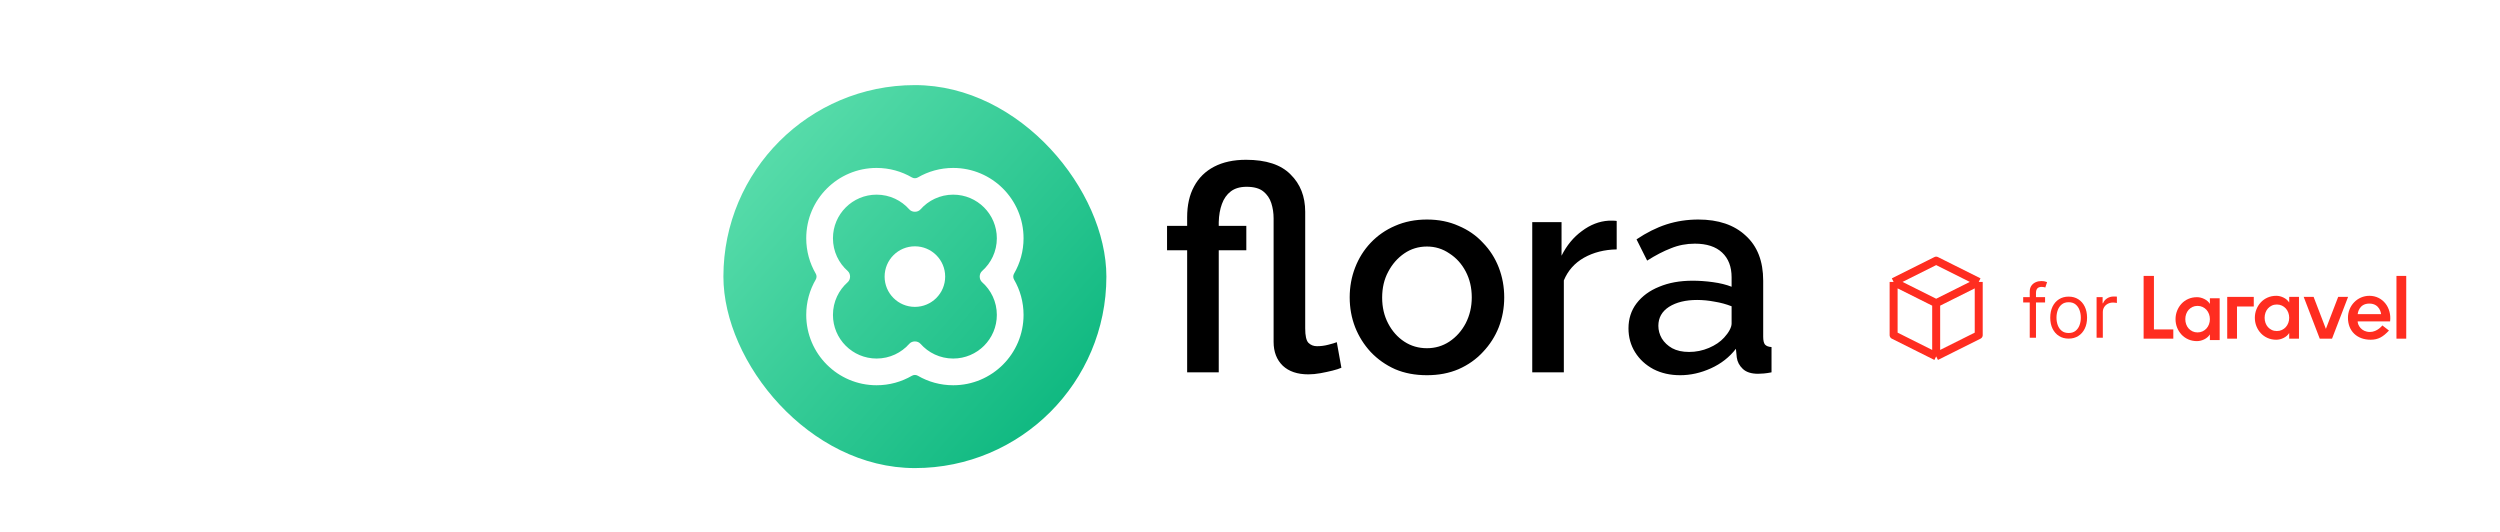 <svg width="470" height="100" viewBox="0 0 470 100" fill="none" xmlns="http://www.w3.org/2000/svg">
<path d="M245.972 70.378C243.92 70.378 242.318 69.838 241.166 68.758C240.014 67.642 239.438 66.148 239.438 64.276V41.056C239.438 40.048 239.294 39.094 239.006 38.194C238.718 37.294 238.214 36.556 237.494 35.98C236.774 35.404 235.73 35.116 234.362 35.116C233.138 35.116 232.148 35.404 231.392 35.98C230.636 36.556 230.078 37.348 229.718 38.356C229.358 39.328 229.16 40.462 229.124 41.758V42.46H234.308V47.05H229.124V70H223.184V47.05H219.404V42.46H223.184V40.84C223.184 38.572 223.616 36.646 224.48 35.062C225.344 33.442 226.604 32.2 228.26 31.336C229.916 30.472 231.914 30.04 234.254 30.04C238.034 30.04 240.824 30.958 242.624 32.794C244.46 34.594 245.378 36.934 245.378 39.814V61.738C245.378 63.106 245.576 64.006 245.972 64.438C246.404 64.87 246.944 65.086 247.592 65.086C248.312 65.086 249.014 64.996 249.698 64.816C250.418 64.636 250.958 64.474 251.318 64.33L252.182 69.136C251.786 69.316 251.228 69.496 250.508 69.676C249.788 69.856 249.032 70.018 248.24 70.162C247.448 70.306 246.692 70.378 245.972 70.378ZM268.268 70.54C266.036 70.54 264.038 70.162 262.274 69.406C260.51 68.614 258.98 67.534 257.684 66.166C256.424 64.798 255.452 63.25 254.768 61.522C254.084 59.758 253.742 57.886 253.742 55.906C253.742 53.926 254.084 52.054 254.768 50.29C255.452 48.526 256.424 46.978 257.684 45.646C258.98 44.278 260.51 43.216 262.274 42.46C264.074 41.668 266.072 41.272 268.268 41.272C270.464 41.272 272.444 41.668 274.208 42.46C276.008 43.216 277.538 44.278 278.798 45.646C280.094 46.978 281.084 48.526 281.768 50.29C282.452 52.054 282.794 53.926 282.794 55.906C282.794 57.886 282.452 59.758 281.768 61.522C281.084 63.25 280.094 64.798 278.798 66.166C277.538 67.534 276.008 68.614 274.208 69.406C272.444 70.162 270.464 70.54 268.268 70.54ZM259.844 55.96C259.844 57.76 260.222 59.38 260.978 60.82C261.734 62.26 262.742 63.394 264.002 64.222C265.262 65.05 266.684 65.464 268.268 65.464C269.816 65.464 271.22 65.05 272.48 64.222C273.776 63.358 274.802 62.206 275.558 60.766C276.314 59.29 276.692 57.67 276.692 55.906C276.692 54.106 276.314 52.486 275.558 51.046C274.802 49.606 273.776 48.472 272.48 47.644C271.22 46.78 269.816 46.348 268.268 46.348C266.684 46.348 265.262 46.78 264.002 47.644C262.742 48.508 261.734 49.66 260.978 51.1C260.222 52.504 259.844 54.124 259.844 55.96ZM303.938 46.888C301.634 46.924 299.582 47.446 297.782 48.454C296.018 49.462 294.758 50.884 294.002 52.72V70H288.062V41.758H293.57V48.076C294.542 46.132 295.82 44.584 297.404 43.432C298.988 42.244 300.662 41.596 302.426 41.488C302.786 41.488 303.074 41.488 303.29 41.488C303.542 41.488 303.758 41.506 303.938 41.542V46.888ZM306.155 61.738C306.155 59.938 306.659 58.372 307.667 57.04C308.711 55.672 310.133 54.628 311.933 53.908C313.733 53.152 315.821 52.774 318.197 52.774C319.457 52.774 320.735 52.864 322.031 53.044C323.363 53.224 324.533 53.512 325.541 53.908V52.126C325.541 50.146 324.947 48.598 323.759 47.482C322.571 46.366 320.861 45.808 318.629 45.808C317.045 45.808 315.551 46.096 314.147 46.672C312.743 47.212 311.249 47.986 309.665 48.994L307.667 44.998C309.539 43.738 311.411 42.802 313.283 42.19C315.191 41.578 317.189 41.272 319.277 41.272C323.057 41.272 326.027 42.28 328.187 44.296C330.383 46.276 331.481 49.102 331.481 52.774V63.304C331.481 63.988 331.589 64.474 331.805 64.762C332.057 65.05 332.471 65.212 333.047 65.248V70C332.507 70.108 332.021 70.18 331.589 70.216C331.157 70.252 330.797 70.27 330.509 70.27C329.249 70.27 328.295 69.964 327.647 69.352C326.999 68.74 326.621 68.02 326.513 67.192L326.351 65.572C325.127 67.156 323.561 68.38 321.653 69.244C319.745 70.108 317.819 70.54 315.875 70.54C314.003 70.54 312.329 70.162 310.853 69.406C309.377 68.614 308.225 67.552 307.397 66.22C306.569 64.888 306.155 63.394 306.155 61.738ZM324.137 63.466C324.569 62.998 324.911 62.53 325.163 62.062C325.415 61.594 325.541 61.18 325.541 60.82V57.58C324.533 57.184 323.471 56.896 322.355 56.716C321.239 56.5 320.141 56.392 319.061 56.392C316.901 56.392 315.137 56.824 313.769 57.688C312.437 58.552 311.771 59.74 311.771 61.252C311.771 62.08 311.987 62.872 312.419 63.628C312.887 64.384 313.535 64.996 314.363 65.464C315.227 65.932 316.289 66.166 317.549 66.166C318.845 66.166 320.087 65.914 321.275 65.41C322.463 64.906 323.417 64.258 324.137 63.466Z" fill="black"/>
<g filter="url(#filter0_ddii_3740_26942)">
<rect x="134" y="14" width="72" height="72" rx="36" fill="url(#paint0_linear_3740_26942)"/>
<path d="M171.052 51.766C170.527 52.361 169.473 52.361 168.948 51.766C168.724 51.514 168.486 51.276 168.234 51.053C167.639 50.527 167.639 49.473 168.234 48.948C168.486 48.724 168.724 48.486 168.948 48.234C169.473 47.639 170.527 47.639 171.052 48.234C171.276 48.486 171.514 48.724 171.766 48.948C172.361 49.473 172.361 50.527 171.766 51.053C171.514 51.276 171.276 51.514 171.052 51.766Z" fill="white"/>
<path fill-rule="evenodd" clip-rule="evenodd" d="M188.641 50.556C188.441 50.213 188.441 49.787 188.641 49.444C189.777 47.492 190.428 45.222 190.428 42.8C190.428 35.495 184.506 29.572 177.2 29.572C174.778 29.572 172.509 30.223 170.556 31.359C170.213 31.559 169.787 31.559 169.444 31.359C167.491 30.223 165.222 29.572 162.8 29.572C155.494 29.572 149.572 35.495 149.572 42.8C149.572 45.222 150.223 47.492 151.359 49.444C151.559 49.787 151.559 50.213 151.359 50.556C150.223 52.509 149.572 54.778 149.572 57.2C149.572 64.506 155.494 70.428 162.8 70.428C165.222 70.428 167.491 69.777 169.444 68.641C169.787 68.441 170.213 68.441 170.556 68.641C172.509 69.777 174.778 70.428 177.2 70.428C184.506 70.428 190.428 64.506 190.428 57.2C190.428 54.778 189.777 52.509 188.641 50.556ZM171.052 62.634C170.527 62.039 169.473 62.039 168.948 62.634C168.204 63.474 167.291 64.161 166.262 64.641C165.21 65.131 164.037 65.405 162.8 65.405C158.269 65.405 154.595 61.731 154.595 57.2C154.595 55.963 154.869 54.79 155.359 53.738C155.839 52.709 156.526 51.796 157.366 51.053C157.961 50.527 157.961 49.473 157.366 48.948C156.526 48.204 155.839 47.291 155.359 46.262C154.869 45.21 154.595 44.037 154.595 42.8C154.595 38.269 158.269 34.595 162.8 34.595C164.037 34.595 165.21 34.869 166.262 35.359C167.291 35.839 168.204 36.526 168.948 37.366C169.473 37.961 170.527 37.961 171.052 37.366C171.796 36.526 172.709 35.839 173.738 35.359C174.79 34.869 175.963 34.595 177.2 34.595C181.731 34.595 185.405 38.269 185.405 42.8C185.405 44.037 185.131 45.21 184.641 46.262C184.161 47.291 183.474 48.204 182.634 48.948C182.039 49.473 182.039 50.527 182.634 51.053C183.474 51.796 184.161 52.709 184.641 53.738C185.131 54.79 185.405 55.963 185.405 57.2C185.405 61.731 181.731 65.405 177.2 65.405C175.963 65.405 174.79 65.131 173.738 64.641C172.709 64.161 171.796 63.474 171.052 62.634Z" fill="white"/>
<circle cx="170" cy="50" r="5.693" fill="white"/>
</g>
<path d="M372 53L364 49L356 53M372 53L364 57M372 53V63L364 67M364 57L356 53M364 57V67M356 53V63L364 67" stroke="#FF2D20" stroke-width="1.5" stroke-linejoin="round"/>
<path d="M384.474 55.864V56.858H380.358V55.864H384.474ZM381.591 63.5V54.81C381.591 54.372 381.694 54.008 381.899 53.716C382.105 53.424 382.371 53.206 382.7 53.06C383.028 52.914 383.374 52.841 383.739 52.841C384.027 52.841 384.262 52.864 384.445 52.91C384.627 52.957 384.763 53 384.852 53.04L384.514 54.054C384.455 54.034 384.372 54.009 384.266 53.979C384.163 53.95 384.027 53.935 383.858 53.935C383.47 53.935 383.19 54.032 383.018 54.228C382.849 54.423 382.764 54.71 382.764 55.088V63.5H381.591ZM388.907 63.659C388.217 63.659 387.612 63.495 387.092 63.167C386.575 62.839 386.171 62.38 385.879 61.79C385.591 61.2 385.446 60.51 385.446 59.722C385.446 58.926 385.591 58.232 385.879 57.639C386.171 57.045 386.575 56.584 387.092 56.256C387.612 55.928 388.217 55.764 388.907 55.764C389.596 55.764 390.199 55.928 390.716 56.256C391.237 56.584 391.641 57.045 391.929 57.639C392.221 58.232 392.367 58.926 392.367 59.722C392.367 60.51 392.221 61.2 391.929 61.79C391.641 62.38 391.237 62.839 390.716 63.167C390.199 63.495 389.596 63.659 388.907 63.659ZM388.907 62.605C389.43 62.605 389.861 62.471 390.199 62.202C390.537 61.934 390.788 61.581 390.95 61.144C391.112 60.706 391.194 60.232 391.194 59.722C391.194 59.211 391.112 58.736 390.95 58.295C390.788 57.854 390.537 57.498 390.199 57.226C389.861 56.954 389.43 56.818 388.907 56.818C388.383 56.818 387.952 56.954 387.614 57.226C387.276 57.498 387.026 57.854 386.863 58.295C386.701 58.736 386.62 59.211 386.62 59.722C386.62 60.232 386.701 60.706 386.863 61.144C387.026 61.581 387.276 61.934 387.614 62.202C387.952 62.471 388.383 62.605 388.907 62.605ZM394.158 63.5V55.864H395.291V57.017H395.371C395.51 56.639 395.762 56.333 396.127 56.097C396.491 55.862 396.902 55.744 397.36 55.744C397.446 55.744 397.553 55.746 397.683 55.749C397.812 55.753 397.91 55.758 397.976 55.764V56.957C397.936 56.947 397.845 56.932 397.703 56.913C397.563 56.889 397.416 56.878 397.26 56.878C396.889 56.878 396.557 56.956 396.266 57.111C395.977 57.264 395.749 57.476 395.58 57.748C395.414 58.016 395.331 58.323 395.331 58.668V63.5H394.158Z" fill="#FF2D20"/>
<path d="M404.939 51.871H403V63.669H408.582V61.933H404.939V51.871Z" fill="#FF2D20"/>
<path d="M415.459 57.135C415.212 56.742 414.86 56.433 414.405 56.208C413.95 55.983 413.492 55.871 413.031 55.871C412.435 55.871 411.889 55.981 411.395 56.2C410.9 56.419 410.476 56.72 410.121 57.102C409.767 57.484 409.492 57.925 409.295 58.424C409.098 58.925 409 59.45 409 60C409 60.562 409.098 61.09 409.295 61.585C409.492 62.079 409.767 62.517 410.121 62.899C410.476 63.281 410.9 63.582 411.395 63.801C411.889 64.02 412.435 64.13 413.031 64.13C413.492 64.13 413.95 64.017 414.405 63.793C414.86 63.568 415.212 63.259 415.459 62.866V63.927H417.297V56.073H415.459V57.135ZM415.29 60.961C415.178 61.264 415.021 61.529 414.818 61.753C414.616 61.978 414.371 62.158 414.085 62.292C413.798 62.427 413.48 62.495 413.132 62.495C412.783 62.495 412.468 62.427 412.187 62.292C411.906 62.158 411.665 61.978 411.462 61.753C411.26 61.529 411.105 61.264 410.998 60.961C410.891 60.658 410.838 60.337 410.838 60C410.838 59.663 410.891 59.343 410.998 59.04C411.105 58.736 411.26 58.472 411.462 58.248C411.665 58.023 411.906 57.843 412.187 57.708C412.468 57.573 412.783 57.506 413.132 57.506C413.48 57.506 413.798 57.573 414.085 57.708C414.371 57.843 414.616 58.023 414.818 58.248C415.021 58.472 415.178 58.736 415.29 59.04C415.403 59.343 415.459 59.663 415.459 60C415.459 60.337 415.403 60.658 415.29 60.961Z" fill="#FF2D20"/>
<path d="M430.37 56.877C430.123 56.483 429.771 56.174 429.316 55.95C428.861 55.725 428.403 55.612 427.942 55.612C427.346 55.612 426.8 55.722 426.306 55.941C425.811 56.16 425.387 56.461 425.033 56.843C424.678 57.225 424.403 57.666 424.206 58.166C424.009 58.666 423.911 59.191 423.911 59.742C423.911 60.304 424.009 60.832 424.206 61.326C424.403 61.821 424.678 62.259 425.033 62.641C425.387 63.023 425.811 63.323 426.306 63.542C426.8 63.761 427.346 63.871 427.942 63.871C428.403 63.871 428.861 63.758 429.316 63.534C429.771 63.309 430.123 63 430.37 62.607V63.669H432.208V55.815H430.37V56.877ZM430.201 60.702C430.089 61.006 429.932 61.27 429.729 61.495C429.527 61.719 429.282 61.899 428.996 62.034C428.709 62.169 428.391 62.236 428.043 62.236C427.694 62.236 427.379 62.169 427.098 62.034C426.817 61.899 426.576 61.719 426.373 61.495C426.171 61.27 426.016 61.006 425.909 60.702C425.802 60.399 425.749 60.079 425.749 59.742C425.749 59.405 425.802 59.084 425.909 58.781C426.016 58.478 426.171 58.214 426.373 57.989C426.576 57.764 426.817 57.584 427.098 57.45C427.379 57.315 427.694 57.247 428.043 57.247C428.391 57.247 428.709 57.315 428.996 57.45C429.282 57.584 429.527 57.764 429.729 57.989C429.932 58.214 430.089 58.478 430.201 58.781C430.314 59.084 430.37 59.405 430.37 59.742C430.37 60.079 430.314 60.399 430.201 60.702Z" fill="#FF2D20"/>
<path d="M452.373 51.871H450.535V63.669H452.373V51.871Z" fill="#FF2D20"/>
<path d="M418.717 63.669H420.555V57.622H423.709V55.815H418.717V63.669Z" fill="#FF2D20"/>
<path d="M439.578 55.815L437.267 61.829L434.957 55.815H433.095L436.112 63.669H438.422L441.44 55.815H439.578Z" fill="#FF2D20"/>
<path d="M445.448 55.612C443.197 55.612 441.416 57.461 441.416 59.742C441.416 62.262 443.14 63.87 445.684 63.87C447.108 63.87 448.017 63.327 449.127 62.142L447.885 61.181C447.885 61.182 446.948 62.411 445.549 62.411C443.924 62.411 443.24 61.102 443.24 60.424H449.338C449.658 57.829 447.951 55.612 445.448 55.612ZM443.244 59.059C443.259 58.908 443.47 57.072 445.434 57.072C447.397 57.072 447.636 58.907 447.65 59.059H443.244Z" fill="#FF2D20"/>
<defs>
<filter id="filter0_ddii_3740_26942" x="132" y="12" width="78" height="78" filterUnits="userSpaceOnUse" color-interpolation-filters="sRGB">
<feFlood flood-opacity="0" result="BackgroundImageFix"/>
<feColorMatrix in="SourceAlpha" type="matrix" values="0 0 0 0 0 0 0 0 0 0 0 0 0 0 0 0 0 0 127 0" result="hardAlpha"/>
<feOffset dx="1" dy="1"/>
<feGaussianBlur stdDeviation="1"/>
<feColorMatrix type="matrix" values="0 0 0 0 0.102 0 0 0 0 0.749 0 0 0 0 0.529 0 0 0 0.1 0"/>
<feBlend mode="normal" in2="BackgroundImageFix" result="effect1_dropShadow_3740_26942"/>
<feColorMatrix in="SourceAlpha" type="matrix" values="0 0 0 0 0 0 0 0 0 0 0 0 0 0 0 0 0 0 127 0" result="hardAlpha"/>
<feOffset dx="1" dy="1"/>
<feGaussianBlur stdDeviation="1.5"/>
<feColorMatrix type="matrix" values="0 0 0 0 0.094 0 0 0 0 0.741 0 0 0 0 0.525 0 0 0 0.2 0"/>
<feBlend mode="normal" in2="effect1_dropShadow_3740_26942" result="effect2_dropShadow_3740_26942"/>
<feBlend mode="normal" in="SourceGraphic" in2="effect2_dropShadow_3740_26942" result="shape"/>
<feColorMatrix in="SourceAlpha" type="matrix" values="0 0 0 0 0 0 0 0 0 0 0 0 0 0 0 0 0 0 127 0" result="hardAlpha"/>
<feOffset dx="1" dy="2"/>
<feGaussianBlur stdDeviation="1"/>
<feComposite in2="hardAlpha" operator="arithmetic" k2="-1" k3="1"/>
<feColorMatrix type="matrix" values="0 0 0 0 0.459 0 0 0 0 0.958 0 0 0 0 0.76 0 0 0 1 0"/>
<feBlend mode="normal" in2="shape" result="effect3_innerShadow_3740_26942"/>
<feColorMatrix in="SourceAlpha" type="matrix" values="0 0 0 0 0 0 0 0 0 0 0 0 0 0 0 0 0 0 127 0" result="hardAlpha"/>
<feOffset dx="-1" dy="-2"/>
<feGaussianBlur stdDeviation="1"/>
<feComposite in2="hardAlpha" operator="arithmetic" k2="-1" k3="1"/>
<feColorMatrix type="matrix" values="0 0 0 0 0.051 0 0 0 0 0.683 0 0 0 0 0.47 0 0 0 1 0"/>
<feBlend mode="normal" in2="effect3_innerShadow_3740_26942" result="effect4_innerShadow_3740_26942"/>
</filter>
<linearGradient id="paint0_linear_3740_26942" x1="200.5" y1="70.5" x2="128" y2="6.5" gradientUnits="userSpaceOnUse">
<stop stop-color="#10B981"/>
<stop offset="1" stop-color="#6EE7B7"/>
</linearGradient>
</defs>
</svg>
